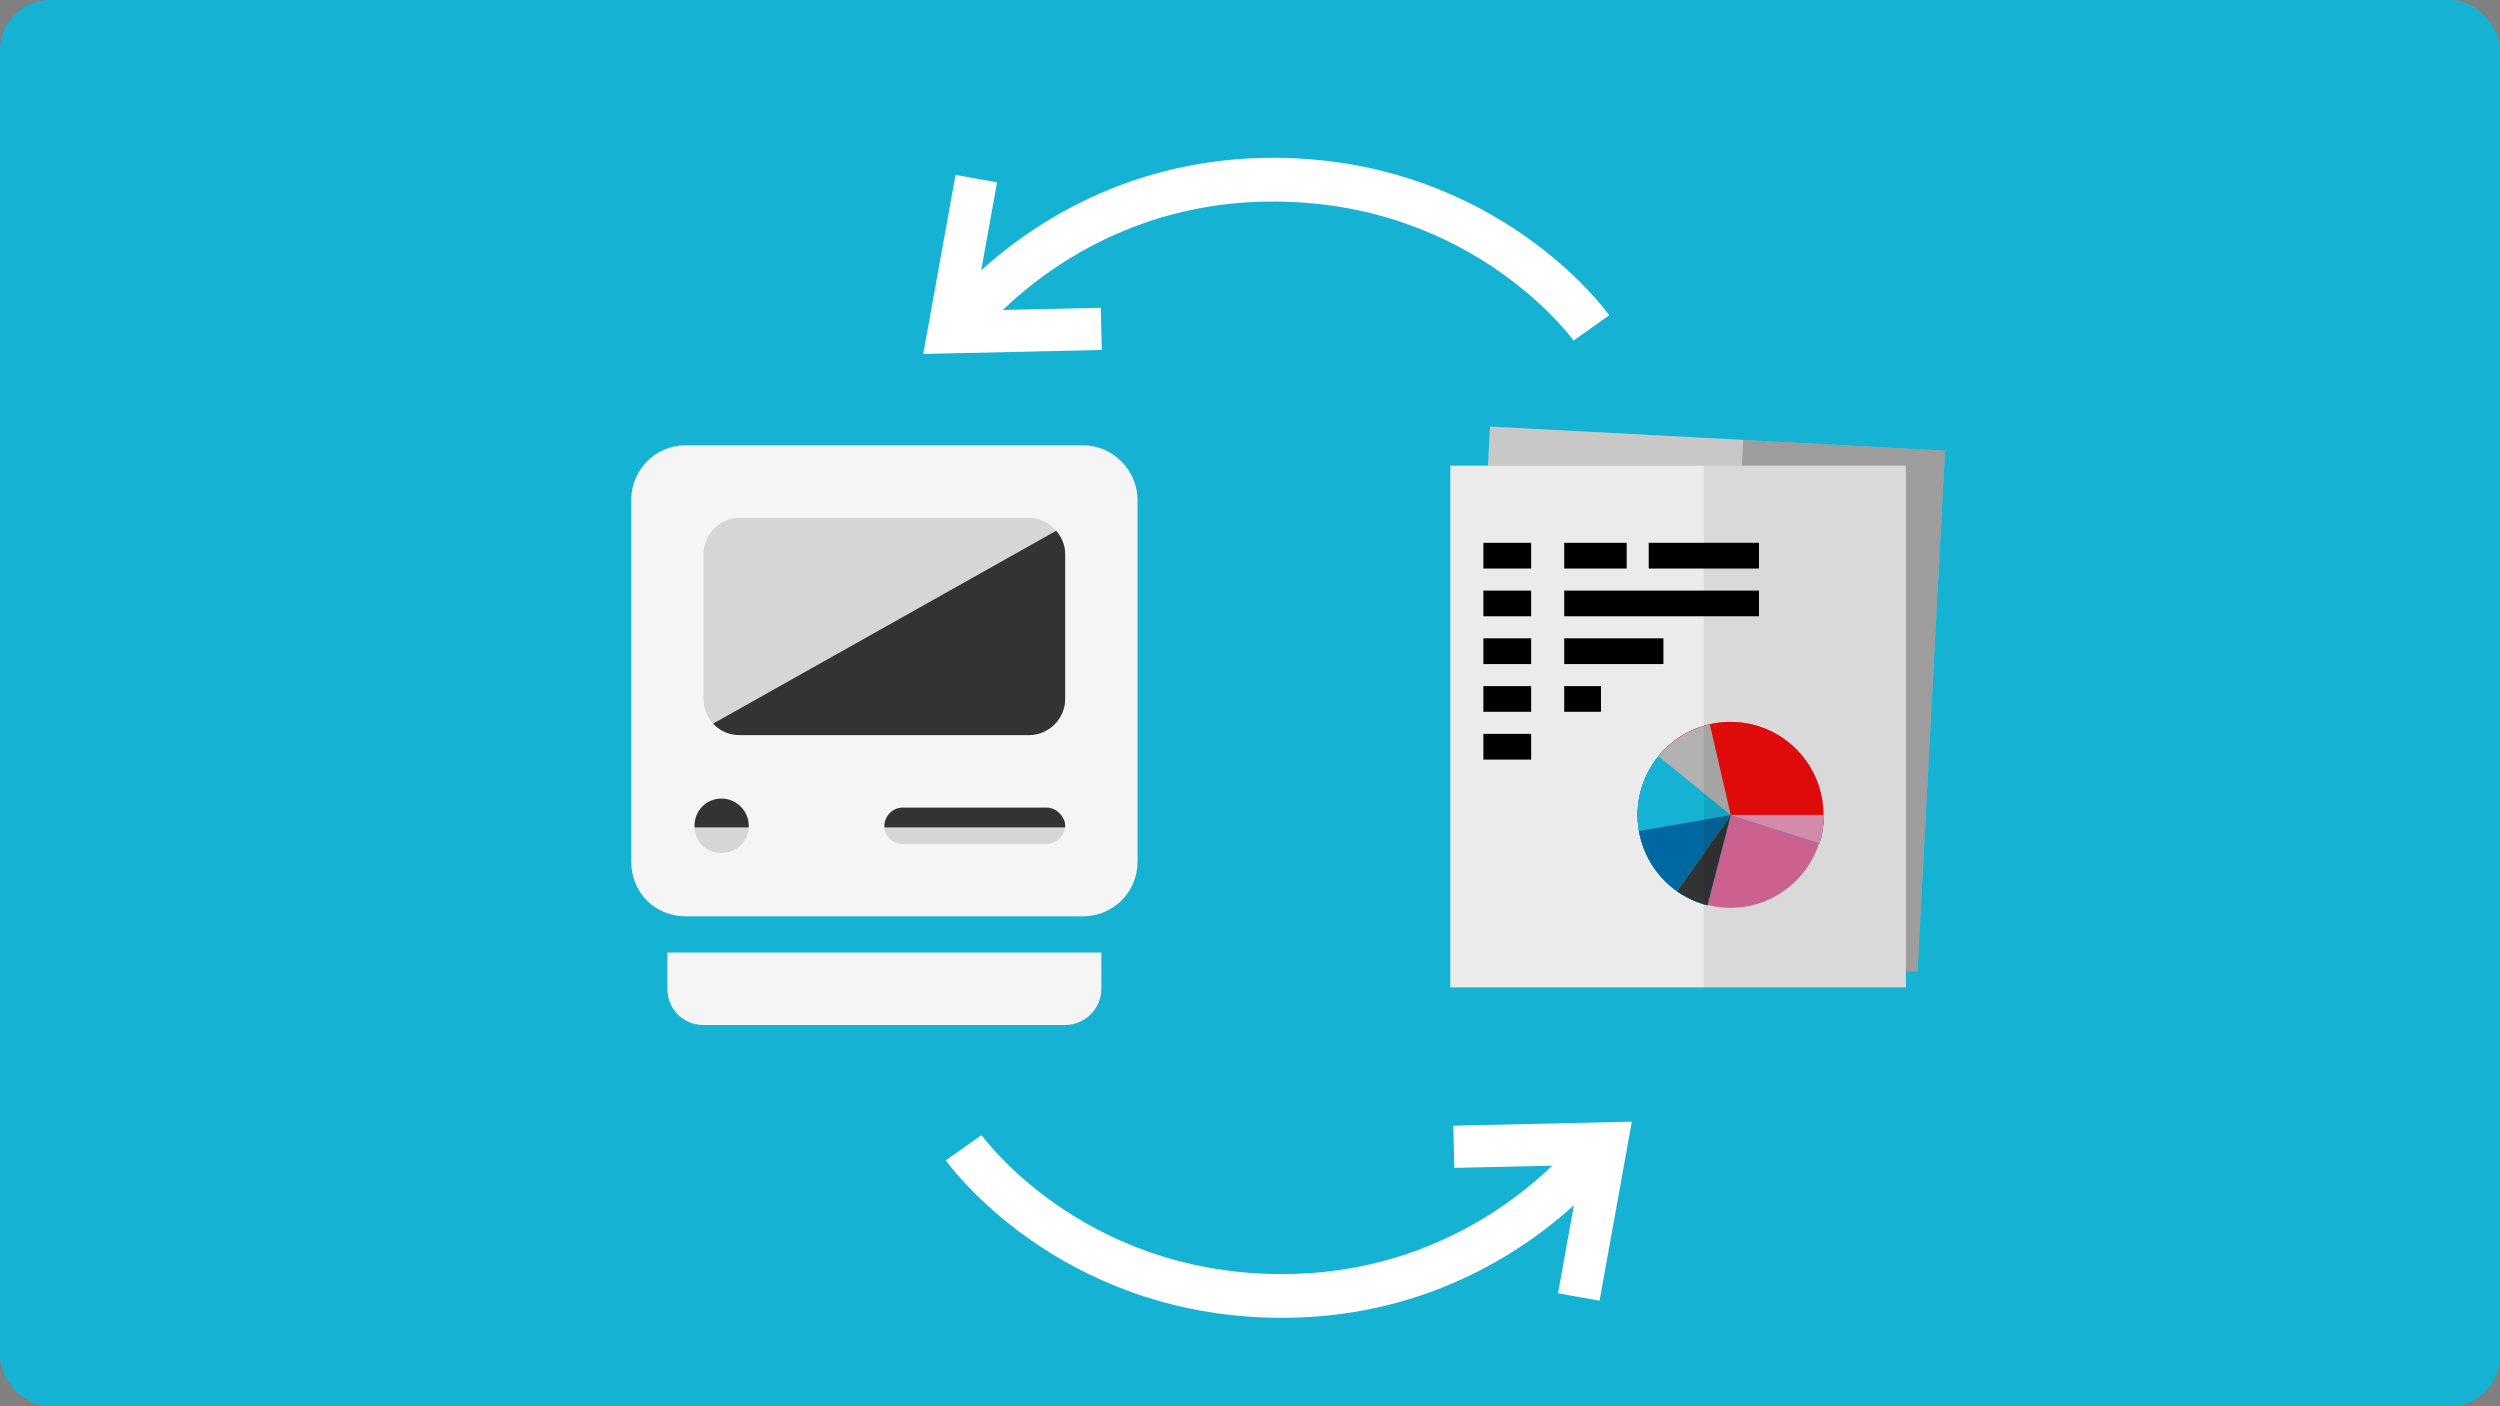 <svg width="1600" height="900" viewBox="0 0 1600 900" fill="none" xmlns="http://www.w3.org/2000/svg">
<rect x="0" y="0" width="1600" height="900" fill="#808080" stroke="none"/>
<g clip-path="url(#clip0_813_7096)">
<rect width="1600" height="900" rx="32" fill="#16B2D4"/>
<rect x="953.638" y="273" width="291.594" height="333.922" transform="rotate(3.028 953.638 273)" fill="#EBEBEB"/>
<rect x="953.638" y="273" width="291.594" height="333.922" transform="rotate(3.028 953.638 273)" fill="black" fill-opacity="0.15"/>
<rect x="1115.67" y="281.57" width="129.336" height="333.922" transform="rotate(3.028 1115.67 281.57)" fill="black" fill-opacity="0.08"/>
<rect x="1115.67" y="281.57" width="129.336" height="333.922" transform="rotate(3.028 1115.67 281.57)" fill="black" fill-opacity="0.15"/>
<rect x="928.203" y="298.016" width="291.594" height="333.922" fill="#EBEBEB"/>
<rect x="949.367" y="347.398" width="30.57" height="16.461" fill="black"/>
<rect x="1055.19" y="347.398" width="70.547" height="16.461" fill="black"/>
<rect x="1001.1" y="347.398" width="39.977" height="16.461" fill="black"/>
<rect x="949.367" y="377.969" width="30.57" height="16.461" fill="black"/>
<rect x="1001.1" y="377.969" width="124.633" height="16.461" fill="black"/>
<rect x="949.367" y="408.539" width="30.57" height="16.461" fill="black"/>
<rect x="1001.1" y="408.539" width="63.492" height="16.461" fill="black"/>
<rect x="949.367" y="439.109" width="30.57" height="16.461" fill="black"/>
<rect x="1001.1" y="439.109" width="23.516" height="16.461" fill="black"/>
<rect x="949.367" y="469.68" width="30.57" height="16.461" fill="black"/>
<circle cx="1107.5" cy="521.499" r="59.5" fill="#DB699B"/>
<path d="M1167 521.499C1167 509.24 1163.21 497.279 1156.16 487.254C1149.1 477.229 1139.12 469.627 1127.58 465.49C1116.04 461.353 1103.5 460.881 1091.69 464.139C1079.87 467.398 1069.34 474.227 1061.55 483.694L1107.5 521.499H1167Z" fill="#F20B0B"/>
<path d="M1164.47 539.778C1166.32 533.963 1167.27 527.899 1167.28 521.796L1107.67 521.668L1164.47 539.778Z" fill="#16B2D4"/>
<path d="M1164.47 539.778C1166.32 533.963 1167.27 527.899 1167.28 521.796L1107.67 521.668L1164.47 539.778Z" fill="#16B2D4"/>
<path d="M1164.47 539.778C1166.32 533.963 1167.27 527.899 1167.28 521.796L1107.67 521.668L1164.47 539.778Z" fill="#16B2D4"/>
<path d="M1164.47 539.778C1166.32 533.963 1167.27 527.899 1167.28 521.796L1107.67 521.668L1164.47 539.778Z" fill="#E696B9"/>
<path d="M1061.42 484.056C1056.03 490.674 1052.14 498.37 1049.98 506.624C1047.83 514.878 1047.47 523.498 1048.94 531.901L1107.67 521.668L1061.42 484.056Z" fill="#16B2D4"/>
<path d="M1061.42 484.056C1056.03 490.674 1052.14 498.37 1049.98 506.624C1047.83 514.878 1047.47 523.498 1048.94 531.901L1107.67 521.668L1061.42 484.056Z" fill="#16B2D4"/>
<path d="M1061.42 484.056C1056.03 490.674 1052.14 498.37 1049.98 506.624C1047.83 514.878 1047.47 523.498 1048.94 531.901L1107.67 521.668L1061.42 484.056Z" fill="#16B2D4"/>
<path d="M1061.42 484.056C1056.03 490.674 1052.14 498.37 1049.98 506.624C1047.83 514.878 1047.47 523.498 1048.94 531.901L1107.67 521.668L1061.42 484.056Z" fill="#16B2D4"/>
<path d="M1048.93 531.839C1050.38 540.244 1053.63 548.238 1058.44 555.283C1063.25 562.328 1069.51 568.258 1076.81 572.674L1107.67 521.668L1048.93 531.839Z" fill="#16B2D4"/>
<path d="M1048.93 531.839C1050.38 540.244 1053.63 548.238 1058.44 555.283C1063.25 562.328 1069.51 568.258 1076.81 572.674L1107.67 521.668L1048.93 531.839Z" fill="#16B2D4"/>
<path d="M1048.93 531.839C1050.38 540.244 1053.63 548.238 1058.44 555.283C1063.25 562.328 1069.51 568.258 1076.81 572.674L1107.67 521.668L1048.93 531.839Z" fill="#16B2D4"/>
<path d="M1048.93 531.839C1050.38 540.244 1053.63 548.238 1058.44 555.283C1063.25 562.328 1069.51 568.258 1076.81 572.674L1107.67 521.668L1048.93 531.839Z" fill="#0068A1"/>
<path d="M1073.25 570.346C1079.14 574.512 1085.74 577.573 1092.73 579.381L1107.67 521.669L1073.25 570.346Z" fill="#16B2D4"/>
<path d="M1073.25 570.346C1079.14 574.512 1085.74 577.573 1092.73 579.381L1107.67 521.669L1073.25 570.346Z" fill="#16B2D4"/>
<path d="M1073.25 570.346C1079.14 574.512 1085.74 577.573 1092.73 579.381L1107.67 521.669L1073.25 570.346Z" fill="#16B2D4"/>
<path d="M1073.25 570.346C1079.14 574.512 1085.74 577.573 1092.73 579.381L1107.67 521.669L1073.25 570.346Z" fill="#333333"/>
<path d="M1094.28 463.577C1081.36 466.555 1069.79 473.76 1061.42 484.049L1107.67 521.669L1094.28 463.577Z" fill="#B2B2B2"/>
<rect x="1090.46" y="298.016" width="129.336" height="333.922" fill="black" fill-opacity="0.08"/>
<path d="M1018.5 209.863C1018.5 209.863 951.964 116.07 817 115C682.036 113.929 612.574 209.863 612.574 209.863" stroke="white" stroke-width="28"/>
<path d="M624.82 114.318L607.102 212.658L704.814 210.459" stroke="white" stroke-width="27"/>
<path d="M616.74 734.536C616.74 734.536 683.277 828.329 818.24 829.4C953.204 830.471 1022.67 734.536 1022.67 734.536" stroke="white" stroke-width="28"/>
<path d="M1010.42 830.083L1028.14 731.742L930.426 733.941" stroke="white" stroke-width="27"/>
<rect x="434.592" y="329.465" width="266.987" height="250.112" fill="#D6D6D6"/>
<g style="mix-blend-mode:overlay">
<path d="M434.592 480.044C434.592 477.153 436.152 474.487 438.672 473.07L689.66 331.996C694.992 328.998 701.579 332.852 701.579 338.97V521.554C701.579 525.973 697.998 529.554 693.579 529.554H442.592C438.174 529.554 434.592 525.973 434.592 521.554V480.044Z" fill="#333333"/>
</g>
<path d="M404 319.781C404 300.941 419.188 285 438.714 285H693.286C712.089 285 728 300.941 728 319.781V551.656C728 571.221 712.089 586.438 693.286 586.438H438.714C419.188 586.438 404 571.221 404 551.656V319.781ZM427.143 632.812V609.625H704.857V632.812C704.857 645.855 694.009 656 681.714 656H450.286C437.268 656 427.143 645.855 427.143 632.812ZM473.429 331.375C460.411 331.375 450.286 342.244 450.286 354.562V447.312C450.286 460.355 460.411 470.5 473.429 470.5H658.571C670.866 470.5 681.714 460.355 681.714 447.312V354.562C681.714 342.244 670.866 331.375 658.571 331.375H473.429ZM461.857 545.859C471.259 545.859 479.214 538.613 479.214 528.469C479.214 519.049 471.259 511.078 461.857 511.078C451.732 511.078 444.5 519.049 444.5 528.469C444.5 538.613 451.732 545.859 461.857 545.859ZM566 528.469C566 534.99 571.062 540.062 577.571 540.062H670.143C675.929 540.062 681.714 534.99 681.714 528.469C681.714 522.672 675.929 516.875 670.143 516.875H577.571C571.062 516.875 566 522.672 566 528.469Z" fill="#F5F5F5"/>
</g>
<defs>
<clipPath id="clip0_813_7096">
<rect width="1600" height="900" rx="32" fill="white"/>
</clipPath>
</defs>
</svg>
